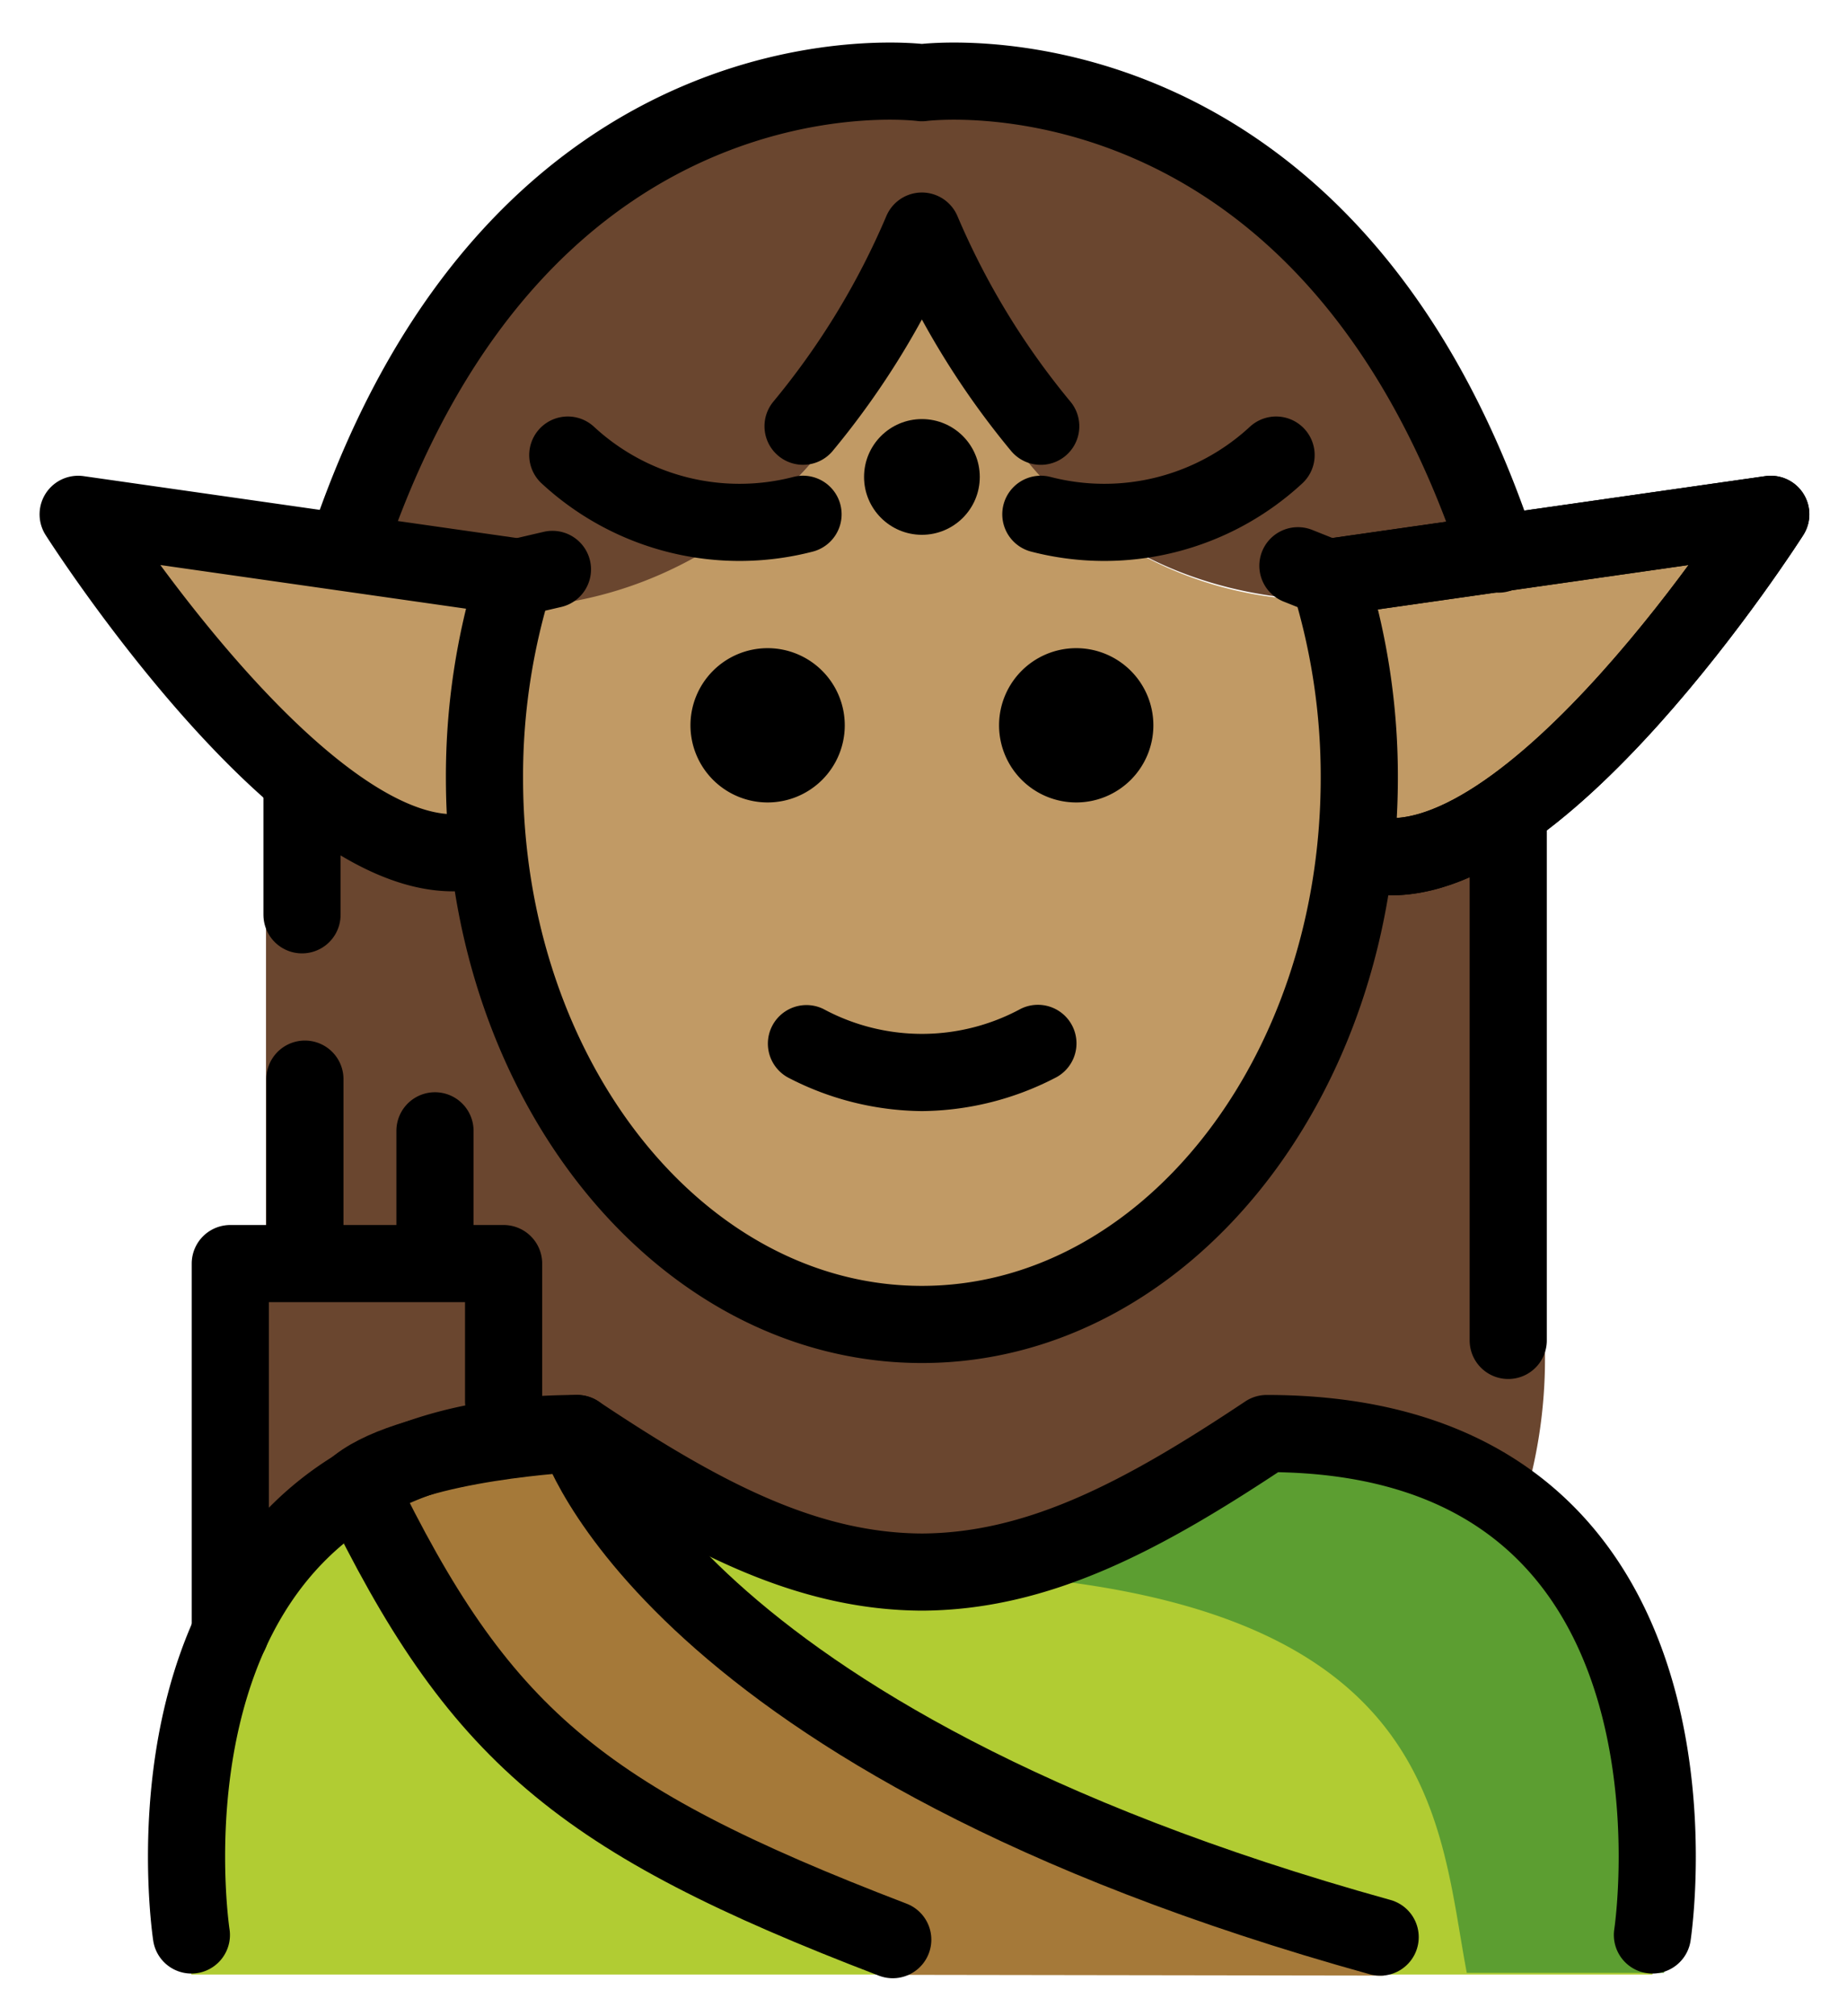 <svg xmlns="http://www.w3.org/2000/svg" role="img" viewBox="12.12 9.74 47.88 52.26"><title>1F9DD-1F3FD.svg</title><path fill="#b1cc33" d="M54.956 60.931s2-14.027-10-14.027c-3.192 2.128-5.926 3.598-9 3.592h.125c-3.074.006-5.808-1.464-9-3.592-12 0-10 14.027-10 14.027z"/><path fill="#5c9e31" d="M45.342 46.905a18.013 18.013 0 0 1-8.938 3.588c13.062.411 12.977 6.395 13.74 10.395h5.113s2.085-13.983-9.915-13.983z"/><path fill="#6a462f" d="M18.09 52.064v-9.565h7.085v3.564"/><path fill="#a57939" d="M48.001 60.958c-18.499-5.136-20.92-14.054-20.92-14.054s-4.2.205-5.678 1.354c3.116 6.429 5.935 9.55 14.104 12.681"/><g fill="#c19a65"><path d="M38.122 20.791a9.395 9.395 0 0 1-2.18-5.054c-.028 0-.055-.005-.083-.005a8.272 8.272 0 0 1-1.98 5.059 10.877 10.877 0 0 1-8.794 4.709 17.399 17.399 0 0 0-.566 4.405c0 7.828 5.077 14.173 11.339 14.173s11.339-6.346 11.339-14.173a17.345 17.345 0 0 0-.626-4.611 9.753 9.753 0 0 1-8.449-4.503z"/><path d="M46.574 24.71l11.45-1.636s-6.268 9.849-10.494 8.799m-22.066-7.182l-11.318-1.617s6.189 9.735 10.366 8.697"/></g><g fill="#6a462f"><path d="M35.859 11.884A15.35 15.35 0 0 0 20.723 24.73c8.826 3.057 13.156-3.939 13.156-3.939a8.272 8.272 0 0 0 1.98-5.059h.083a9.397 9.397 0 0 0 2.18 5.059s3.413 6.46 12.873 3.93a15.351 15.351 0 0 0-15.135-12.837zm1.617 32.624l-5.196-.645-4.21-2.617-3.413-6.106-.379-2.844-2.351-.417-2.911-2.264v12.553l6.159.331v4.596l1.906-.19c3.17 2.113 5.889 3.575 8.938 3.588 3.048-.014 5.768-1.475 8.938-3.588A9.688 9.688 0 0 1 51.51 49.04a12.86 12.86 0 0 0 .661-4.108c0-16.656-.27-14.326-.27-14.326l-2.326 1.425-2.2.266-1.29 4.892-3.603 4.968z"/></g><g><path d="M42.019 28.544a2 2 0 1 1-2-2 2.001 2.001 0 0 1 2 2m-8 0a2 2 0 1 1-2-2 2.001 2.001 0 0 1 2 2m2 10.002a7.653 7.653 0 0 1-3.447-.858 1 1 0 0 1 .894-1.789 5.377 5.377 0 0 0 5.106 0 1 1 0 1 1 .894 1.789 7.652 7.652 0 0 1-3.447.858z"/><path fill="none" stroke="#000" stroke-linecap="round" stroke-linejoin="round" stroke-width="2" d="M50.966 24.105c-4.473-13.621-14.947-12.221-14.947-12.221S25.666 10.501 21.15 23.87m5.689-2.332a6.553 6.553 0 0 0 6.098 1.535m12.263-1.535a6.553 6.553 0 0 1-6.098 1.535"/><circle cx="36.019" cy="22.105" r="1.5"/><path fill="none" stroke="#000" stroke-linecap="round" stroke-linejoin="round" stroke-width="2" d="M25.464 24.691l-11.318-1.617s6.189 9.735 10.366 8.697m11.506-16.04a20.458 20.458 0 0 1-3.08 5.059M46.574 24.71l11.45-1.636s-6.268 9.849-10.494 8.799M36.019 15.732a20.456 20.456 0 0 0 3.08 5.059M51.218 30.988v13.503M18.09 52.064v-9.565h7.085v3.564m-5.151-3.603v-4.743m3.372 4.782v-3.442"/><path fill="none" stroke="#000" stroke-linecap="round" stroke-linejoin="round" stroke-width="2" d="M54.956 59.905s2-13-10-13c-3.192 2.128-5.926 3.598-9 3.592h.125c-3.074.006-5.808-1.464-9-3.592-12 0-10 13-10 13m9.36-35.403l-.983.229a17.29 17.29 0 0 0-.779 5.173c0 7.828 5.077 14.173 11.339 14.173s11.339-6.346 11.339-14.173a17.29 17.29 0 0 0-.779-5.173l-.812-.324"/><path fill="none" stroke="#000" stroke-linecap="round" stroke-linejoin="round" stroke-width="2" d="M46.574 24.71l11.45-1.636s-6.268 9.849-10.494 8.799M19.949 30.288v3.169m27.949 26.504c-18.499-5.136-20.817-13.057-20.817-13.057s-4.2.205-5.678 1.354c3.116 6.429 5.69 8.639 13.86 11.769"/></g></svg>